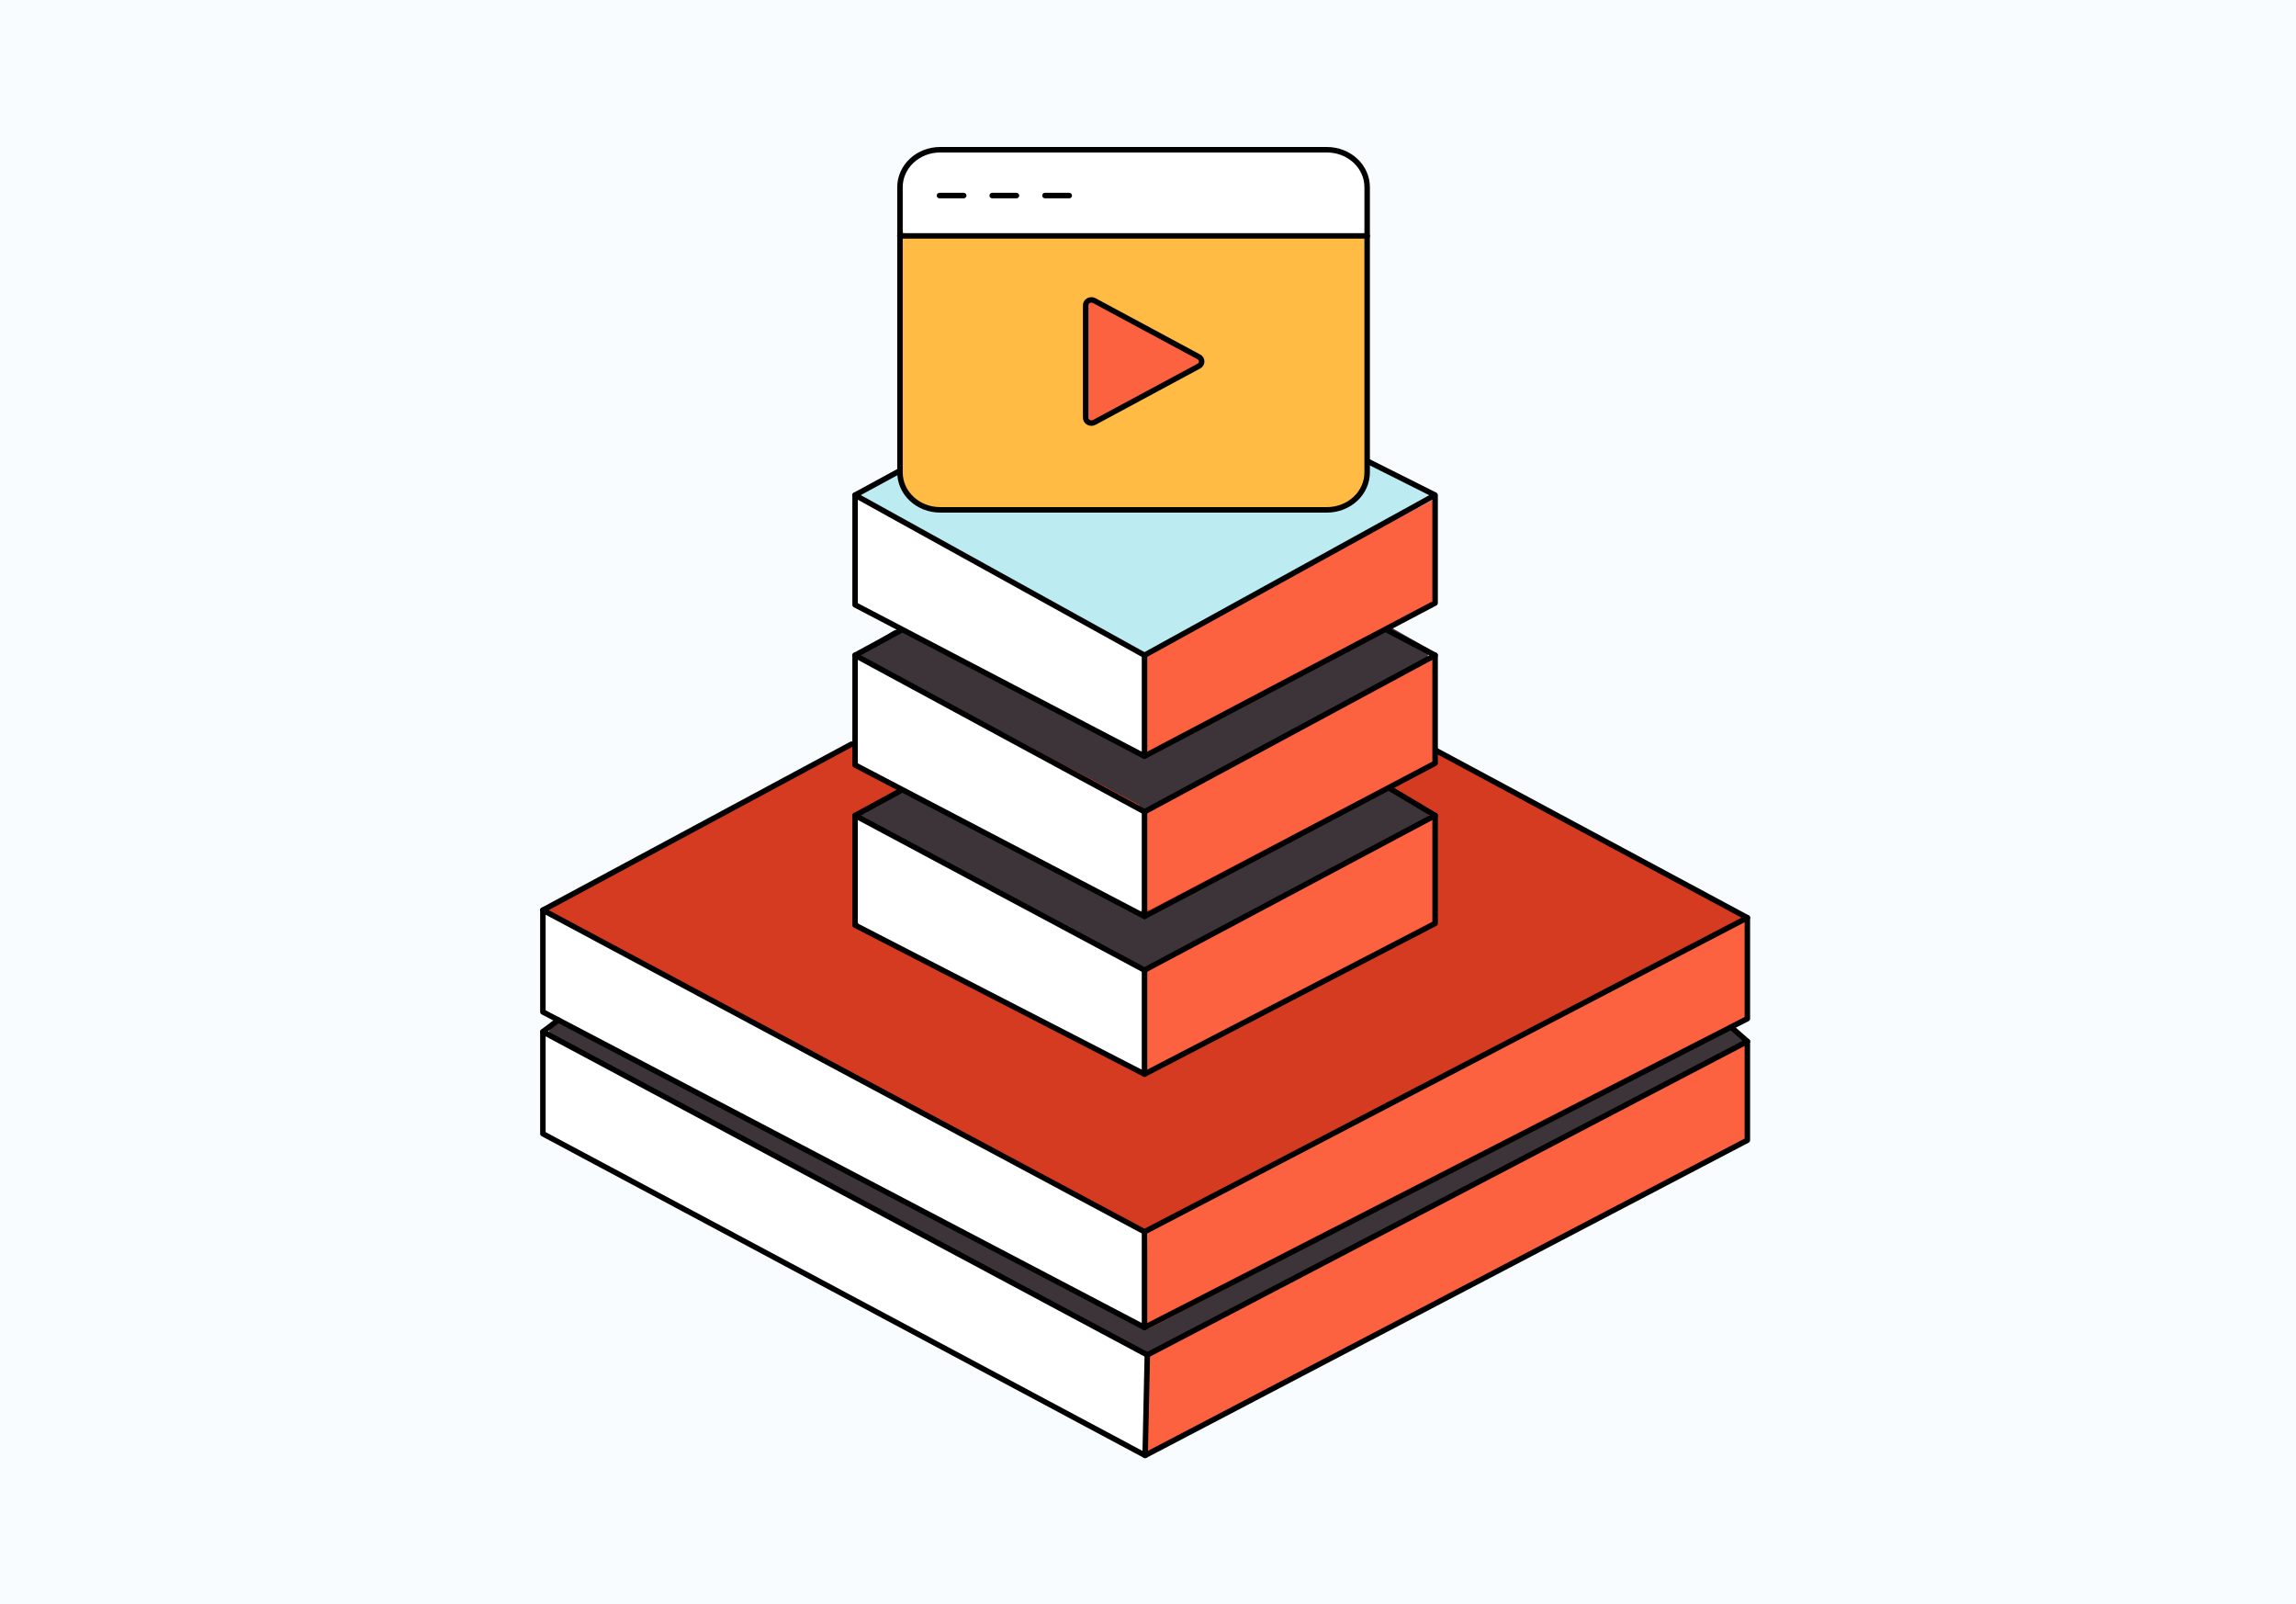 <svg width="544" height="380" viewBox="0 0 544 380" fill="none" xmlns="http://www.w3.org/2000/svg">
<path d="M544 0H0V380H544V0Z" fill="#F8FCFF"/>
<path d="M338.218 116.533L271.578 83.043H269.144C269.144 83.043 204.68 116.533 204.449 116.533C204.218 116.533 203.728 117.521 203.728 117.521L270.164 155.027L272.204 154.698L338.218 118.332L339.021 116.825L338.218 116.533Z" fill="#BCEBF1"/>
<path d="M413.277 248.393C413.277 248.229 412.937 245.442 412.937 245.442L410.706 243.757H408.721L277.93 304.127L137.224 239.894L130.764 242.757L129.717 245.125L136.204 251.585L268.124 323.785L413.277 248.393Z" fill="#3C3438"/>
<path d="M272 322.278L271.171 320.581L130.016 245.125L128.629 245.607V267.267L129.404 268.964L269.947 343.761L271.579 343.419L272 322.278Z" fill="white"/>
<path d="M272 292.841L271.171 291.131L130.016 215.688L128.629 216.169V237.829L129.404 239.527L269.947 314.323L271.579 313.981L272 292.841Z" fill="white"/>
<path d="M412.434 218.183L412.937 216.993L340.966 178.157L202.45 176.738H201.171L130.111 214.548L129.717 216.144L269.674 290.966L272.517 291.485L412.434 218.183Z" fill="#D43B20"/>
<path d="M338.844 192.179L329.623 186.947H328.087L272.707 216.245L270.518 216.435L214.595 187.467L211.929 187.568L204.041 192.369L203.66 193.825L269.851 228.925L272.286 229.191L338.069 194.193L338.844 192.179Z" fill="#3C3438"/>
<path d="M338.844 153.875L329.623 148.643H328.087L272.707 177.941L270.518 178.119L214.595 149.163L211.929 149.264L204.041 154.052L203.66 155.521L269.851 190.621L270.912 192.521L338.069 155.889L338.844 153.875Z" fill="#3C3438"/>
<path d="M271.32 213.826L271.17 193.027L270.395 191.507L204.286 156.117L202.762 156.687L202.871 180.057L203.497 181.247L269.946 216.157L270.735 215.422L271.32 213.826Z" fill="white"/>
<path d="M271.32 251.535L271.17 230.736L270.395 229.216L204.286 193.825L202.762 194.395L202.871 217.765L203.497 218.969L269.946 253.865L270.735 253.131L271.32 251.535Z" fill="white"/>
<path d="M340.218 217.677L340.027 194.851L339.334 193.851L272.449 229.469L271.32 230.901L271.47 253.612L272.299 253.84L339.524 218.703L340.218 217.677Z" fill="#FC6140"/>
<path d="M340.218 179.411L340.027 156.573L339.334 155.572L272.449 191.191L271.32 192.622L271.47 215.333L272.299 215.574L339.524 180.424L340.218 179.411Z" fill="#FC6140"/>
<path d="M340.218 142.323L340.027 119.485L339.334 118.484L272.449 154.103L271.32 155.534L271.47 178.245L272.299 178.486L339.524 143.349L340.218 142.323Z" fill="#FC6140"/>
<path d="M414.011 247.975L413.25 247.063L272.639 320.733L271.837 321.974L271.578 343.849L272.258 344.546L413.508 270.345L413.834 269.382L414.011 247.975Z" fill="#FC6140"/>
<path d="M414.011 218.069L413.25 217.157L272.639 290.827L271.837 292.068L271.578 313.943L272.258 314.653L414.011 241.059L413.834 239.476L414.011 218.069Z" fill="#FC6140"/>
<path d="M271.32 176.333L271.17 155.534L270.395 154.014L204.286 118.623L202.762 119.193L202.871 142.563L203.497 143.767L269.946 178.663L270.735 177.929L271.32 176.333Z" fill="white"/>
<path d="M201.742 176.269L128.629 215.574L271.171 291.764L414.011 217.373L340.245 177.764" stroke="black" stroke-width="1.3" stroke-linecap="round" stroke-linejoin="round"/>
<path d="M213.343 187.315L202.599 193.154V219.133L271.171 254.423L340.027 218.728V193.154L329.107 186.643" stroke="black" stroke-width="1.3" stroke-linecap="round" stroke-linejoin="round"/>
<path d="M213.343 149.365L202.599 155.205V181.197L271.171 217.056L340.027 180.779V155.205L328.875 149.365" stroke="black" stroke-width="1.3" stroke-linecap="round" stroke-linejoin="round"/>
<path d="M271.171 179.119V155.205L340.027 117.268V142.842L271.171 179.119ZM271.171 179.119L202.599 143.26V117.268L213.343 111.429L270.722 82.523L340.027 117.268" stroke="black" stroke-width="1.3" stroke-linecap="round" stroke-linejoin="round"/>
<path d="M202.599 193.154L271.171 229.786L340.027 193.154" stroke="black" stroke-width="1.3" stroke-linecap="round" stroke-linejoin="round"/>
<path d="M340.027 155.205L271.171 192.28L202.599 155.205" stroke="black" stroke-width="1.3" stroke-linecap="round" stroke-linejoin="round"/>
<path d="M271.17 229.786V254.423" stroke="black" stroke-width="1.3" stroke-linecap="round" stroke-linejoin="round"/>
<path d="M271.17 217.056V192.28" stroke="black" stroke-width="1.3" stroke-linecap="round" stroke-linejoin="round"/>
<path d="M271.171 155.205L202.599 117.268" stroke="black" stroke-width="1.3" stroke-linecap="round" stroke-linejoin="round"/>
<path d="M414.011 217.373V241.287L271.17 314.437V291.764" stroke="black" stroke-width="1.3" stroke-linecap="round" stroke-linejoin="round"/>
<path d="M222.755 120.764H314.405C316.93 120.764 319.351 119.83 321.137 118.167C322.922 116.504 323.925 114.249 323.925 111.897V44.333C323.925 41.982 322.922 39.726 321.137 38.063C319.351 36.401 316.93 35.467 314.405 35.467H222.755C220.23 35.467 217.808 36.401 216.023 38.063C214.238 39.726 213.235 41.982 213.235 44.333V111.847C213.227 113.015 213.468 114.174 213.944 115.255C214.419 116.337 215.119 117.32 216.004 118.149C216.888 118.978 217.94 119.635 219.099 120.084C220.257 120.533 221.5 120.764 222.755 120.764Z" fill="#FFBB43"/>
<path d="M320.756 55.873L323.476 55.771L324.034 54.365C324.034 54.365 324.414 41.965 322.837 39.811C321.259 37.658 320.865 36.974 317.397 35.935C313.929 34.897 308.04 35.467 308.04 35.467C308.04 35.467 225.08 34.998 222.7 35.467C220.32 35.935 219.98 35.125 217.79 36.733C215.601 38.342 214.159 39.178 213.71 40.533C213.325 41.885 213.074 43.268 212.962 44.663L212.609 53.2C212.609 53.2 214.282 55.936 215.995 56.075C217.401 56.136 218.81 56.106 220.211 55.987L320.756 55.873Z" fill="white"/>
<path d="M222.755 120.764H314.405C316.93 120.764 319.351 119.83 321.137 118.167C322.922 116.504 323.925 114.249 323.925 111.897V44.333C323.925 41.982 322.922 39.726 321.137 38.063C319.351 36.401 316.93 35.467 314.405 35.467H222.755C220.23 35.467 217.808 36.401 216.023 38.063C214.238 39.726 213.235 41.982 213.235 44.333V111.847C213.227 113.015 213.468 114.174 213.944 115.255C214.419 116.337 215.119 117.32 216.004 118.149C216.888 118.978 217.94 119.635 219.099 120.084C220.257 120.533 221.5 120.764 222.755 120.764Z" stroke="black" stroke-width="1.3" stroke-linecap="round" stroke-linejoin="round"/>
<path d="M323.952 55.873H213.207" stroke="black" stroke-width="1.3" stroke-linecap="round" stroke-linejoin="round"/>
<path d="M283.982 84.499L259.325 71.237C259.114 71.111 258.869 71.041 258.618 71.036C258.367 71.031 258.119 71.09 257.902 71.209C257.685 71.326 257.507 71.498 257.389 71.705C257.27 71.911 257.215 72.144 257.23 72.377V98.876C257.215 99.11 257.27 99.343 257.389 99.549C257.507 99.755 257.685 99.927 257.902 100.045C258.119 100.163 258.367 100.223 258.618 100.218C258.869 100.213 259.114 100.143 259.325 100.016L283.982 86.754C284.204 86.648 284.391 86.486 284.522 86.287C284.652 86.088 284.722 85.86 284.722 85.627C284.722 85.394 284.652 85.165 284.522 84.966C284.391 84.767 284.204 84.606 283.982 84.499Z" fill="#FC6140"/>
<path d="M283.982 84.499L259.325 71.237C259.114 71.111 258.869 71.041 258.618 71.036C258.367 71.031 258.119 71.09 257.902 71.209C257.685 71.326 257.507 71.498 257.389 71.705C257.27 71.911 257.215 72.144 257.23 72.377V98.876C257.215 99.11 257.27 99.343 257.389 99.549C257.507 99.755 257.685 99.927 257.902 100.045C258.119 100.163 258.367 100.223 258.618 100.218C258.869 100.213 259.114 100.143 259.325 100.016L283.982 86.754C284.204 86.648 284.391 86.486 284.522 86.287C284.652 86.088 284.722 85.86 284.722 85.627C284.722 85.394 284.652 85.165 284.522 84.966C284.391 84.767 284.204 84.606 283.982 84.499Z" stroke="black" stroke-width="1.3" stroke-linecap="round" stroke-linejoin="round"/>
<path d="M222.591 46.322H228.331" stroke="black" stroke-width="1.3" stroke-linecap="round" stroke-linejoin="round"/>
<path d="M235.09 46.322H240.829" stroke="black" stroke-width="1.3" stroke-linecap="round" stroke-linejoin="round"/>
<path d="M247.588 46.322H253.341" stroke="black" stroke-width="1.3" stroke-linecap="round" stroke-linejoin="round"/>
<path d="M271.171 314.437L128.629 239.691V215.574" stroke="black" stroke-width="1.3" stroke-linecap="round" stroke-linejoin="round"/>
<path d="M132.274 241.604L128.629 244.391L271.837 320.935L414.011 246.671L410.135 243.263" stroke="black" stroke-width="1.3" stroke-linecap="round" stroke-linejoin="round"/>
<path d="M414.011 246.671V270.079L271.32 344.736L128.629 268.546V244.391" stroke="black" stroke-width="1.3" stroke-linecap="round" stroke-linejoin="round"/>
<path d="M271.837 320.935L271.32 344.736" stroke="black" stroke-width="1.3" stroke-linecap="round" stroke-linejoin="round"/>
</svg>
